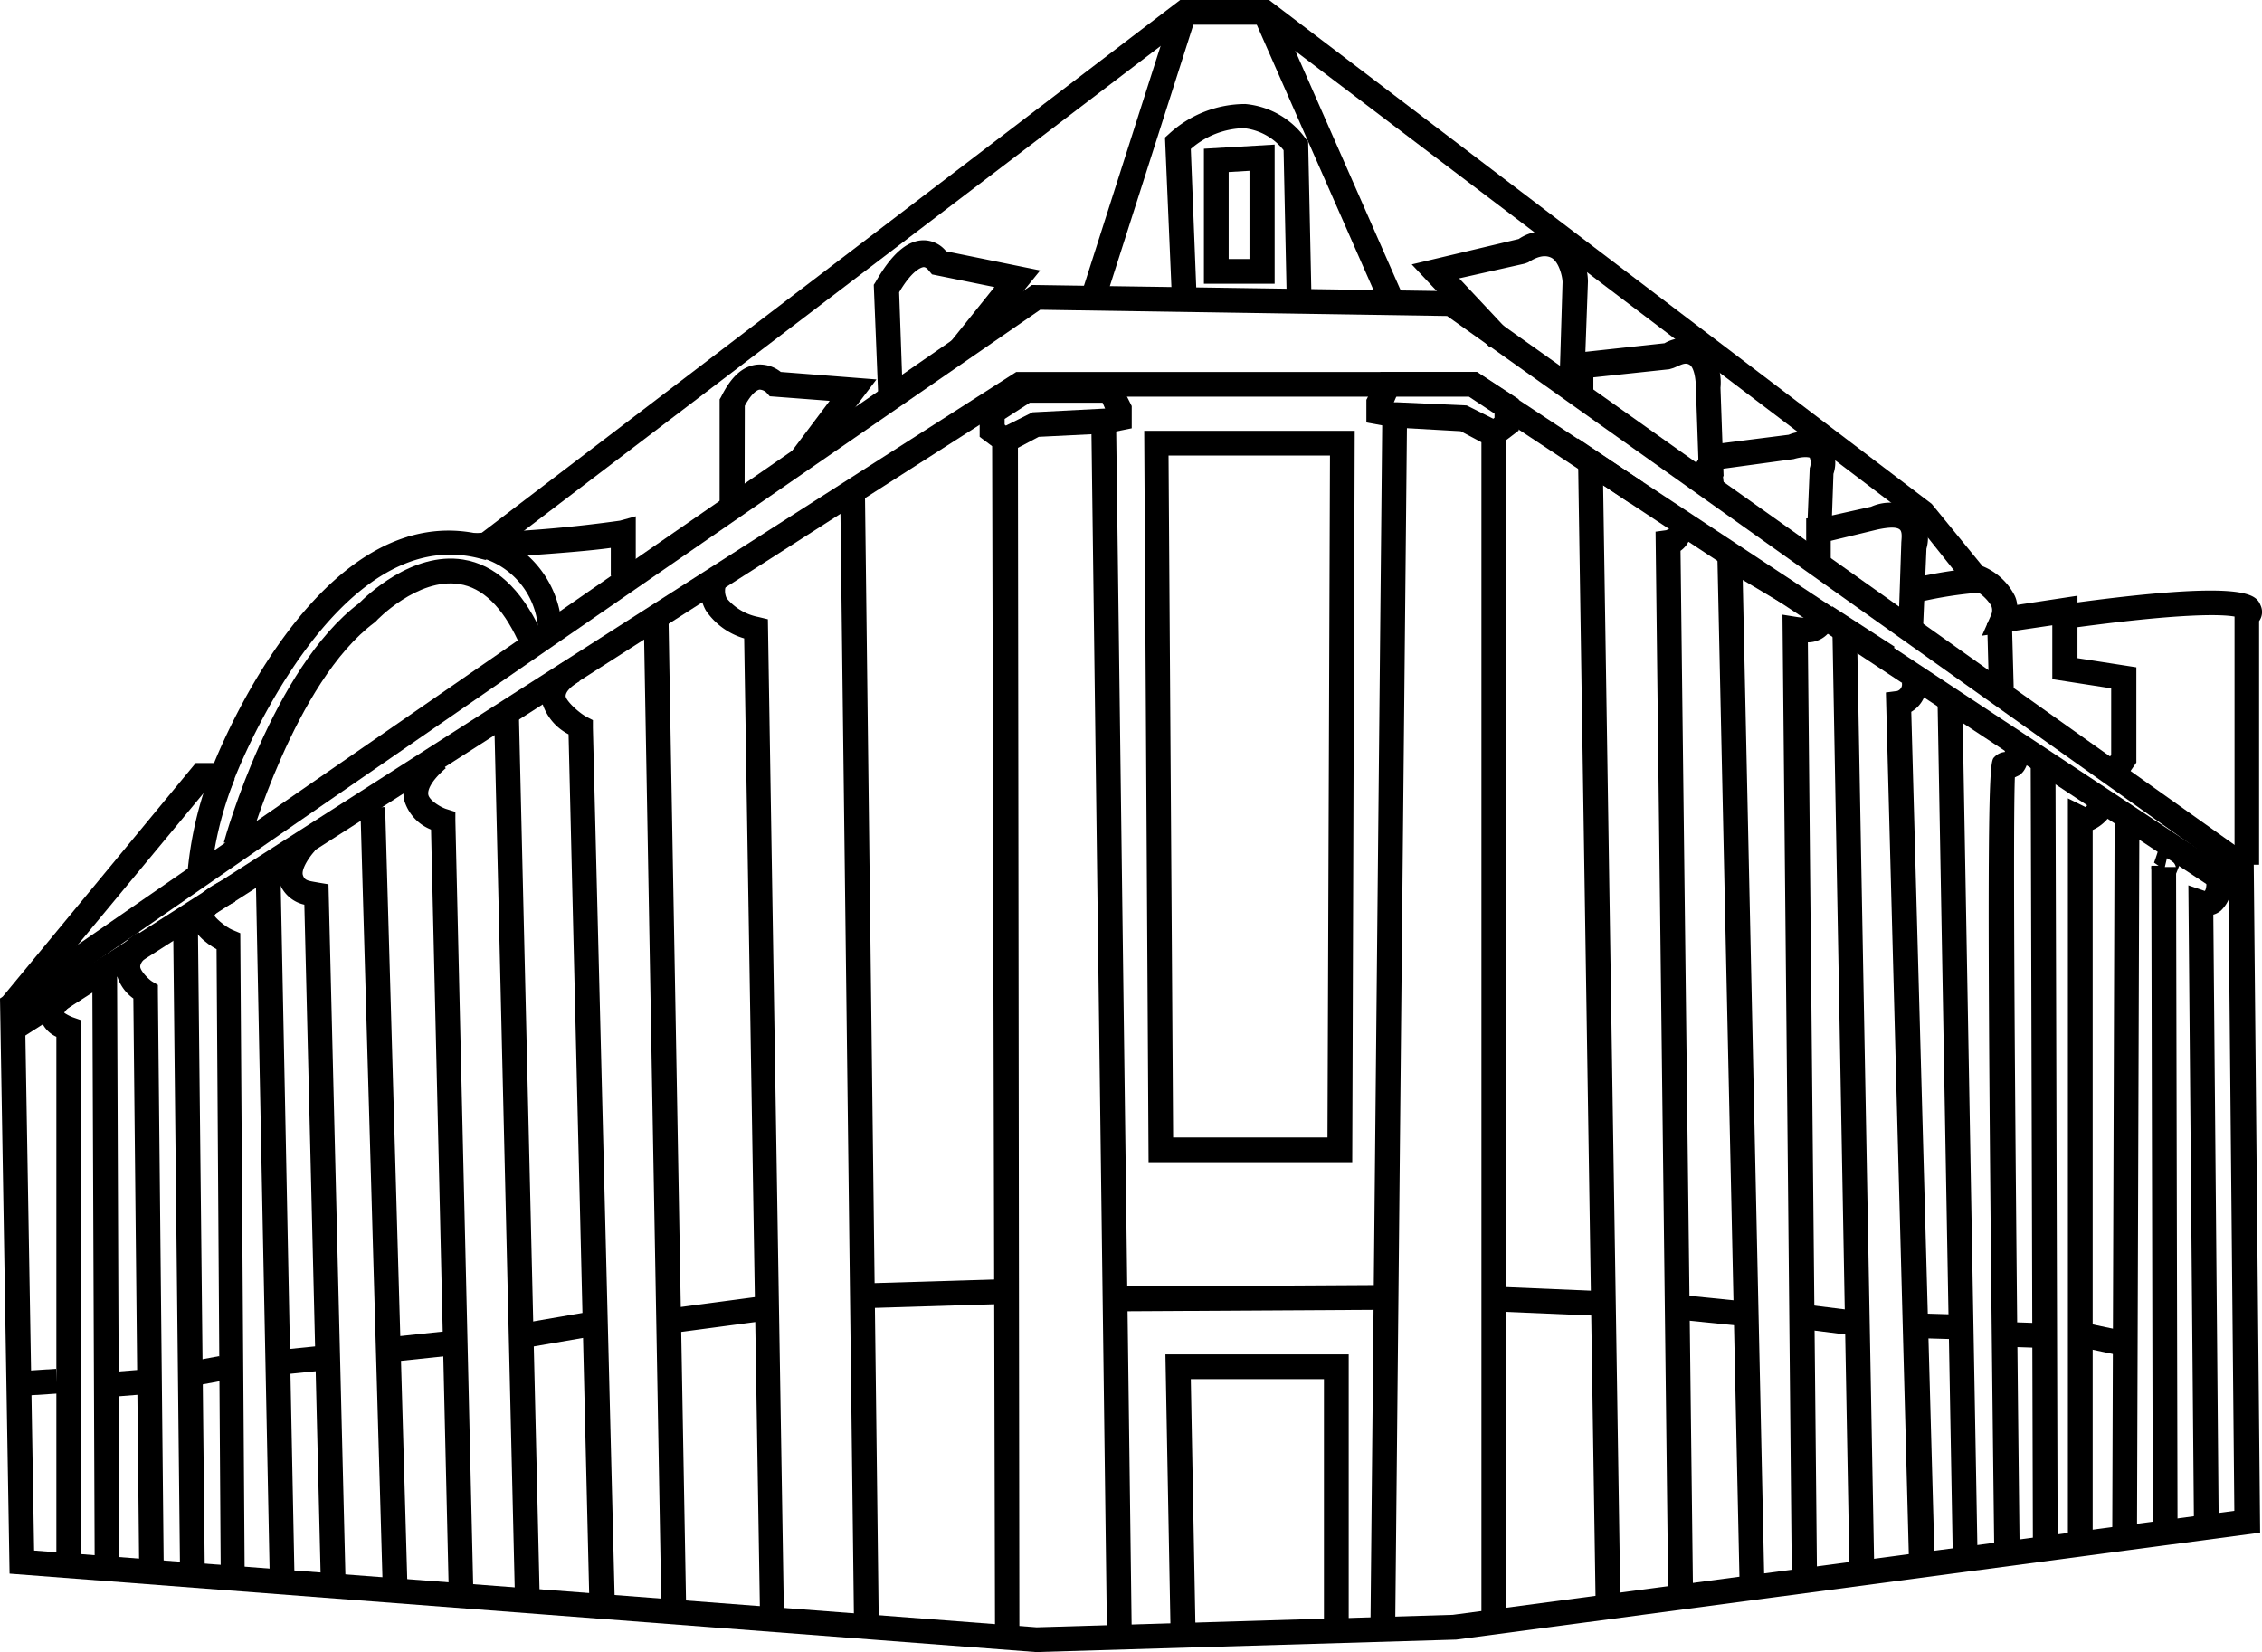 <svg xmlns="http://www.w3.org/2000/svg" viewBox="0 0 108.73 79.42"><title>tre</title><g id="Layer_2" data-name="Layer 2"><g id="Layer_1-2" data-name="Layer 1"><g id="Ebene_1" data-name="Ebene 1"><path d="M49.8,79.42.46,75.65,0,48,49.6,13.7l20.34.3,38.39,27.27.31,32.41L70,78.82ZM1.64,74.54l48.19,3.69,20-.6,37.57-5-.29-30.75L69.56,15.19,50,14.89,1.2,48.58Z"/><path d="M1.06,48.65.14,47.9,9.41,36.68h.88c.9-2.2,5.6-12.63,12.78-11L56.73,0H61L92.85,24.22l2.45,3a3,3,0,0,1,1.54,1.41,1.26,1.26,0,0,1,.12.45l2.9-.44v3l2.83.44v4.58l-.65.94-1-.69.44-.62v-3.2l-2.83-.44V30.06l-3.38.5.44-1a.55.55,0,0,0,0-.45,2.11,2.11,0,0,0-1-.83l-.15-.06L92,25,60.6,1.19H57.13L23.34,26.92l-.28-.07c-7-1.84-11.77,10.51-11.81,10.64l-.15.38H10Z"/><path d="M108.59,41.57h-1.18V29.64c-.64-.11-2.53-.18-8.12.59l-.16-1.17c9-1.25,9.32-.46,9.54.06a.75.75,0,0,1-.08.74Z"/><path d="M25.86,30.17a3.79,3.79,0,0,0-2.77-3.37l-3.52-1,3.65-.19a63.32,63.32,0,0,0,6.58-.58l.76-.21v2.87h-1.2V26.34c-1,.14-2.68.27-4,.36A5,5,0,0,1,27,30.08Z"/><path d="M10.13,42.22,9,42.11A17.87,17.87,0,0,1,10.18,37l1.1.45A16.92,16.92,0,0,0,10.13,42.22Z"/><path d="M72.4,78H71.21l0-56.74-1-.53L67,20.55l-1.32-.24V19.22l.68-1.34H71L73,19.19V20.7l-.59.45ZM67,19.34l.18,0,3.32.15,1.28.64.06-.05v-.27l-1.21-.77H67.13Z"/><rect x="37.63" y="48.5" width="58.26" height="1.19" transform="translate(17.01 115.37) rotate(-89.44)"/><polygon points="0.92 49.97 0.28 48.96 48.85 17.88 70.97 17.88 108.08 42.41 107.42 43.4 70.61 19.07 49.2 19.07 0.92 49.97"/><path d="M11.9,40.82l-1.14-.32c.09-.34,2.36-8.38,6.5-11.5.33-.33,2.54-2.49,5-2.1,1.52.24,2.77,1.38,3.72,3.39l-1.08.51c-.76-1.63-1.71-2.55-2.82-2.72-2-.32-4,1.76-4,1.78l-.08.07C14.17,32.78,11.93,40.74,11.9,40.82Z"/><path d="M47.83,78.83l-.14-57.38-.6-.45V19.49l2.07-1.32h4.56l.68,1.35v1.07l-1.24.25L49.93,21l-1,.53L49,78.82Zm.46-58.42.06.05,1.28-.64,3.49-.18L53,19.36H49.5l-1.21.78Z"/><rect x="52.83" y="20.25" width="1.19" height="58.42" transform="translate(-0.63 0.69) rotate(-0.74)"/><rect x="95.57" y="29.94" width="1.19" height="3.29" transform="translate(-0.83 2.64) rotate(-1.56)"/><path d="M92.3,28.93,91.58,28a1.18,1.18,0,0,1,.45-.22,21.89,21.89,0,0,1,3-.48l.1,1.19A19.47,19.47,0,0,0,92.3,28.93Z"/><path d="M92.43,30.33l-1.18,0,.14-4.2c0-.16.07-.53-.06-.66s-.47-.15-1.14,0L88,26l0,1.12-1.18,0v-2.2h.07l.1-2.42a.72.72,0,0,0,0-.5s-.23-.09-.77.07l-3.44.47.07.64-1.18.13-.13-1.08.58-.84,3.86-.49a1.79,1.79,0,0,1,1.87.28,1.7,1.7,0,0,1,.28,1.6l-.07,2,1.88-.42a2.24,2.24,0,0,1,2.28.27,1.89,1.89,0,0,1,.38,1.75Z"/><path d="M81.67,23l-.15-4.32c0-.42-.08-1-.3-1.14s-.41,0-.78.15l-.2.06-3.65.39V19H75.41V17l4.6-.5a1.86,1.86,0,0,1,1.87,0,2.55,2.55,0,0,1,.82,2.14l.15,4.26Z"/><path d="M76.15,18.49l-1.19,0,.15-4.92c0-.27-.18-1-.54-1.18s-.77,0-1.11.22l-.16.06-3.16.71,2.36,2.52-.88.81-3.76-4L73,11.49a2.22,2.22,0,0,1,2.19-.17,2.79,2.79,0,0,1,1.14,2.21Z"/><rect x="63.25" y="-0.05" width="1.19" height="15.12" transform="translate(2.38 26.35) rotate(-23.75)"/><rect x="47.65" y="6.78" width="14.22" height="1.19" transform="translate(31.07 57.29) rotate(-72.28)"/><path d="M61.27,13.64h-3.4V7.15l3.4-.2Zm-2.21-1.19h1V8.21l-1,.06Z"/><path d="M56.33,14.32,56,6.61l.2-.18A5.42,5.42,0,0,1,59.86,5a4,4,0,0,1,2.89,1.65l.13.16.16,7.5-1.19,0L61.7,7.22a2.81,2.81,0,0,0-1.92-1.06,4,4,0,0,0-2.54,1l.28,7.15Z"/><path d="M42.22,19.15,42,13.69l.09-.14c.76-1.33,1.51-2,2.31-2a1.4,1.4,0,0,1,1.08.53L50,13l-3.43,4.23-.92-.75L47.8,13.8l-3-.61L44.64,13h0s-.11-.16-.24-.16h0s-.47,0-1.18,1.21l.18,5.1Z"/><path d="M35.79,24.2h-1.2v-5l.07-.12c.47-.94,1-1.46,1.7-1.55a1.61,1.61,0,0,1,1.17.35l4.6.36-3.2,4.22L38,21.77l1.88-2.5L37,19.05l-.16-.18h0a.52.52,0,0,0-.32-.14c-.08,0-.36.11-.72.78Z"/><rect x="53.8" y="61.81" width="12.51" height="1.19" transform="translate(-0.36 0.35) rotate(-0.33)"/><polygon points="56.27 78.62 56.02 65.11 64.83 65.11 64.83 78.28 63.64 78.28 63.64 66.3 57.24 66.3 57.47 78.59 56.27 78.62"/><polygon points="76.7 77.11 75.84 21.07 78.98 23.18 78.32 24.17 77.06 23.32 77.89 77.09 76.7 77.11"/><path d="M80.19,76.65l-.61-51.09.51-.07L81.16,25a1.17,1.17,0,0,1,.07.88,1.22,1.22,0,0,1-.45.6l.6,50.15Z"/><path d="M86.13,75.93l-.45-46.38.69.11c.49.08.63,0,.63,0a.19.19,0,0,0-.07.12L88,29.26a1.15,1.15,0,0,1-.1,1.16,1.32,1.32,0,0,1-1,.46l.44,45Z"/><polygon points="83.62 76.19 82.53 25.75 86.19 27.95 85.58 28.96 83.77 27.88 84.81 76.17 83.62 76.19"/><path d="M91.77,75.38,90.65,33.29l.54-.07a.33.33,0,0,0,.23-.38l1.16-.23a1.51,1.51,0,0,1-.71,1.61L93,75.34Z"/><polygon points="88.9 75.42 88.06 29.14 91.07 31.09 90.43 32.09 89.28 31.35 90.09 75.4 88.9 75.42"/><rect x="93.5" y="33.66" width="1.19" height="40.99" transform="translate(-0.95 1.69) rotate(-1.02)"/><path d="M95.86,74.55c-.46-37.69-.24-37.92,0-38.15a.78.78,0,0,1,.51-.25c0-.11,0-.26.08-.48l1.18.17c-.11.77-.24,1.23-.59,1.44l-.19.09c-.12,3.3.07,23.53.23,37.16Z"/><rect x="97.66" y="36.6" width="1.19" height="37.54" transform="translate(-0.15 0.27) rotate(-0.16)"/><path d="M100.59,74H99.4V38.38l.85.42s.14-.12.33-.54l1.08.51a2.05,2.05,0,0,1-1.07,1.13h0Z"/><rect x="84.73" y="55.83" width="34.91" height="1.19" transform="translate(45.42 158.43) rotate(-89.81)"/><path d="M103.48,73.68l-.07-31.88a.54.54,0,0,1,0-.18l.35,0-.22-.15a9.6,9.6,0,0,0,.31-1l1.14.33A7.64,7.64,0,0,1,104.6,42l.07,31.65Zm.58-32,.53,0a.6.6,0,0,0-.43-.43Z"/><path d="M105.46,73.38l-.27-30.82.79.27s.11-.1.07-.55l1.18-.11a1.7,1.7,0,0,1-.48,1.61,1,1,0,0,1-.36.19l.26,29.4Z"/><rect x="40.72" y="23.64" width="1.19" height="54.22" transform="translate(-0.62 0.51) rotate(-0.7)"/><path d="M36.53,77.56l-.76-46.87a3.36,3.36,0,0,1-1.84-1.34,2,2,0,0,1-.14-1.66l1.14.37a.81.81,0,0,0,0,.7,2.62,2.62,0,0,0,1.52.9l.46.11.77,47.77Z"/><rect x="31.37" y="29.7" width="1.19" height="47.64" transform="translate(-0.95 0.58) rotate(-1.02)"/><path d="M28.33,77l-1-41.7A2.53,2.53,0,0,1,26,33.53a2.06,2.06,0,0,1,1.26-1.78l.6,1c-.43.25-.67.51-.67.71s.58.77,1,1l.31.16V35l1.05,42Z"/><rect x="24.25" y="34.33" width="1.19" height="42.7" transform="translate(-1.3 0.6) rotate(-1.35)"/><path d="M21.57,76.44l-.85-36.56a2.18,2.18,0,0,1-1.29-1.41c-.17-.78.24-1.6,1.22-2.45l.78.91c-.6.51-.9,1-.84,1.28s.63.62.89.69l.41.13v.43l.86,36.95Z"/><rect x="17.86" y="38.81" width="1.19" height="37.76" transform="translate(-1.64 0.55) rotate(-1.64)"/><path d="M15.42,76l-.79-32.51a1.66,1.66,0,0,1-1.2-1.05c-.35-1.07.73-2.24.85-2.37l.86.83c-.29.31-.67.9-.58,1.17s.25.27.75.36l.48.08L16.61,76Z"/><rect x="12.63" y="41.69" width="1.19" height="34.33" transform="translate(-1.17 0.27) rotate(-1.14)"/><path d="M10.61,75.63l-.2-30c-.49-.27-1.24-.81-1.25-1.6,0-1,1.26-1.59,1.67-1.77l.48,1.09c-.8.35-1,.62-1,.67s.46.51.88.69l.36.15.21,30.72Z"/><rect x="8.48" y="44.24" width="1.19" height="31.29" transform="translate(-0.63 0.1) rotate(-0.61)"/><path d="M6.69,75.41,6.41,48a2.07,2.07,0,0,1-.86-1.51,2,2,0,0,1,1.13-1.68l.64,1c-.37.23-.58.47-.58.66s.39.6.57.71l.28.17v.33l.28,27.72Z"/><rect x="4.49" y="46.74" width="1.19" height="28.58" transform="translate(-0.24 0.02) rotate(-0.23)"/><path d="M2.71,75.19l0-25.35a1.4,1.4,0,0,1-.81-1.06c-.08-.94,1-1.56,1.41-1.77l.58,1.05c-.74.4-.8.63-.8.63a2.17,2.17,0,0,0,.4.21l.4.14v.42l0,25.73Z"/><path d="M65,55.87H55.21L55,20.71H65.12Zm-8.61-1.19h7.42l.12-32.78H56.17Z"/></g><rect x="19.13" y="64.11" width="2.55" height="1.19" transform="translate(-6.68 2.5) rotate(-6.03)"/><rect x="13.78" y="64.78" width="1.75" height="1.19" transform="translate(-6.58 1.83) rotate(-5.84)"/><rect x="9.45" y="65.29" width="1.22" height="1.19" transform="translate(-11.84 2.94) rotate(-10.5)"/><rect x="5.54" y="65.9" width="1.12" height="1.19" transform="translate(-5.28 0.7) rotate(-4.57)"/><rect x="1.35" y="65.85" width="1.38" height="1.19" transform="translate(-4.3 0.27) rotate(-3.72)"/><rect x="25.22" y="63.34" width="3.09" height="1.19" transform="translate(-10.48 5.48) rotate(-9.79)"/><rect x="32.47" y="62.55" width="4.77" height="1.19" transform="translate(-8.04 5.16) rotate(-7.59)"/><rect x="41.33" y="61.6" width="6.84" height="1.19" transform="translate(-1.87 1.39) rotate(-1.74)"/><rect x="73.79" y="60.14" width="1.19" height="4.82" transform="translate(8.72 134.21) rotate(-87.56)"/><rect x="81.8" y="61.5" width="1.19" height="3.04" transform="translate(11.38 138.63) rotate(-84.21)"/><rect x="87.26" y="62.42" width="1.19" height="2.07" transform="translate(14.01 142.77) rotate(-82.89)"/><rect x="92.43" y="62.89" width="1.19" height="1.74" transform="translate(26.53 154.85) rotate(-88.3)"/><rect x="96.53" y="63.4" width="1.19" height="1.54" transform="translate(29.73 159.08) rotate(-88.07)"/><rect x="100.47" y="63.49" width="1.19" height="1.77" transform="translate(17.08 149.85) rotate(-78)"/></g></g></svg>